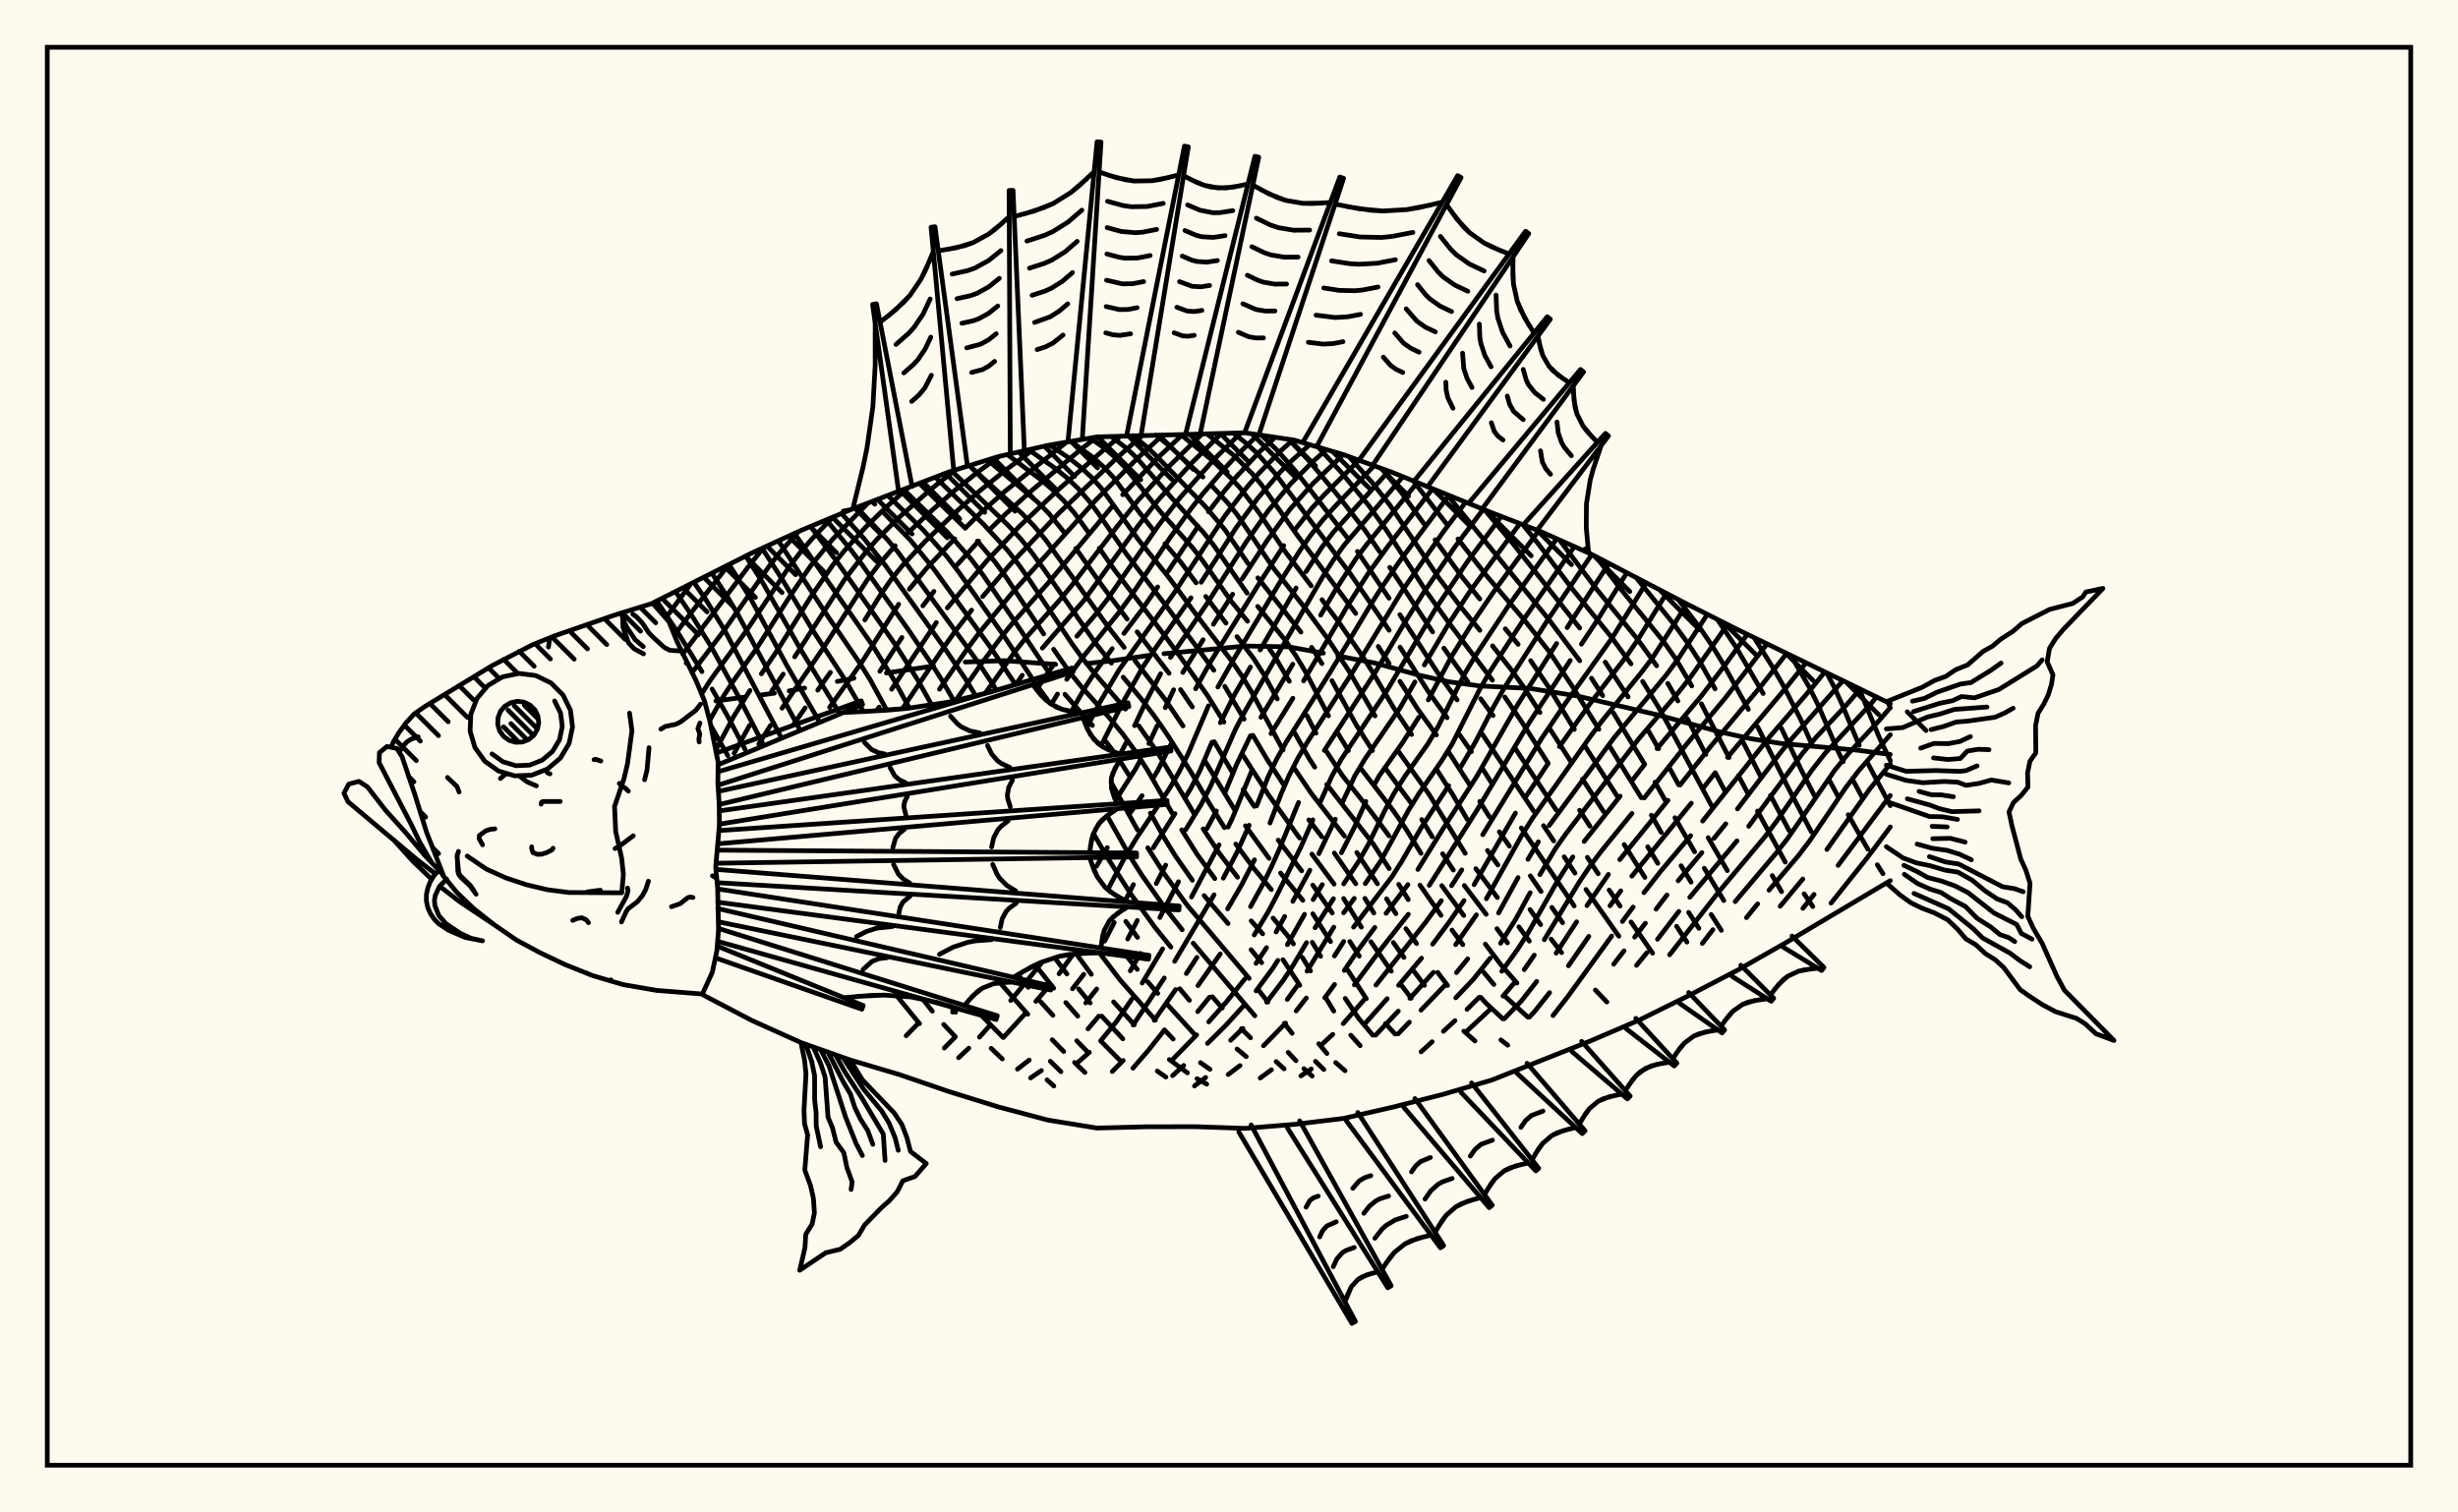 <svg xmlns="http://www.w3.org/2000/svg" width="520" height="320"><rect x="0" y="0" width="520" height="320" fill="floralwhite"/><rect x="10" y="10" width="500" height="300" stroke="black" stroke-width="1" fill="none"/><path stroke="black" stroke-width="1" fill="none" stroke-linecap="round" stroke-linejoin="round" d="
M 138.09 127.58 159 117.02 169.44 112.23 179.88 107.87 200.75 99.85 211.19 96.61 221.63 94.24 232.06 92.44 263.38 91.57 273.81 93.12 284.25 96.2 294.69 100 315.56 108.47 326 112.49 336.44 117.15 357.31 128.02 367.75 133.28 399.9 148.87 
M 399.9 186.32 378.19 199.23 367.75 205.18 357.31 210.62 346.88 215.78 336.44 220.25 315.56 228.53 305.13 231.58 294.69 234.24 284.25 236.63 273.81 237.89 263.38 238.74 252.94 238.38 242.5 238.4 232.06 238.67 221.63 236.97 211.19 234.19 200.75 230.95 190.32 227.37 179.88 224.27 169.44 220.58 159 215.88 148.6 210.43 
M 399.9 159.62 392.72 158.7 376.8 157.3 370.38 156.29 363.88 154.86 350.91 151.31 333.71 147.26 323.63 145.65 313.18 145.14 306.44 144.24 300.13 142.84 290.95 140.3 283.03 138.78 
M 279.97 138.19 272.57 136.85 263.57 136.68 246.23 138.31 
M 243.05 138.67 234.83 139.87 229.83 140.39 
M 223.32 140.57 212.52 139.78 204.2 140.07 
M 197.5 140.91 187.52 142.39 
M 180.66 143.5 177.14 144.18 
M 170.23 145.58 166.96 146.17 
M 163.82 146.66 160.74 147.08 
M 157.68 147.47 151.45 148.31 
M 150.4 153.56 153.97 159.88 
M 189.71 210.69 194.53 216.58 
M 138.94 127.16 143.33 133.71 148.5 142.1 
M 150.65 145.78 153.96 151.58 157.61 158.52 
M 195.2 211.37 197.23 213.94 
M 199.64 216.75 202.12 219.36 
M 142.91 125.17 146.3 130.15 150.46 136.84 156.48 147.82 161.28 157.15 
M 201.09 212.91 202.17 214.16 
M 209.68 221.8 212.04 224.04 
M 146.81 123.22 149.26 126.76 153.34 133.41 165.1 155.72 
M 207.11 214.32 212.23 219.52 
M 221.5 228.48 222.94 229.77 
M 150.61 121.3 154.12 126.63 156.1 129.98 169.12 154.22 
M 222.2 224.54 224.44 226.74 
M 154.25 119.44 158.75 126.55 166.49 140.84 173.32 152.65 
M 211.55 207.92 217.43 214.59 
M 222.6 219.98 225.03 222.47 
M 227.33 224.79 229.53 226.91 
M 157.76 117.65 161.31 123.19 169.21 137.12 177.67 151.03 
M 215.35 206.18 217.53 208.89 
M 220.13 211.92 222.75 214.82 
M 227.79 220.2 230.14 222.63 
M 161.23 116 165.77 123.04 171.92 133.32 178.84 143.94 182.68 150.56 
M 219.03 204.18 222.91 209.08 
M 225.47 212.11 228 214.99 
M 232.84 220.22 237.03 224.45 
M 164.67 114.42 174.58 129.58 181.82 140.19 184.1 143.84 187.6 150.26 
M 223.11 202.61 225.71 206.07 
M 228.19 209.22 230.64 212.2 
M 233.06 214.98 237.54 219.79 
M 244.82 226.61 246.64 227.88 
M 168.07 112.86 184.57 136.52 189.17 143.94 192.38 149.82 
M 227.67 201.79 230.87 206.14 
M 235.58 211.97 239.97 216.82 
M 247.38 224.18 251.21 226.99 
M 253.24 228.23 255.29 229.38 
M 171.47 111.38 177.56 119.52 189.58 136.63 194.21 143.97 197.12 149.17 
M 232.59 201.6 236.97 207.35 244.43 215.82 
M 246.33 217.9 248.19 219.84 
M 253.96 224.83 255.98 226.24 
M 174.8 109.99 180.21 116.6 182.38 119.49 192.08 133.12 196.97 140.31 199.28 143.92 201.82 148.31 
M 238.28 202.22 240.59 205.1 
M 242.8 207.72 244.93 210.18 
M 246.98 212.55 252.85 219 
M 178.03 108.64 182.81 113.98 187.26 119.57 199.62 136.83 204.41 143.9 206.44 147.25 
M 238.17 194.95 240.65 198.33 
M 249.57 209.19 251.63 211.65 
M 261.7 221.94 263.65 223.56 
M 181.23 107.36 187.64 114.06 189.96 116.79 207.15 140.44 210.71 145.84 
M 231.33 176.35 234.17 181.28 239.22 189.13 244.22 196.05 247.71 200.38 
M 256.48 210.89 258.58 213.28 
M 262.62 217.64 264.55 219.58 
M 269.97 224.6 271.65 226.14 
M 184.51 106.13 185.07 106.67 
M 186.78 108.31 192.65 114.34 197.55 120.39 209.77 137.28 214.86 144.87 
M 234.2 172.58 239.1 181.29 241.56 185.16 246.54 192.22 250.1 196.72 
M 252.42 199.55 265.47 214.91 
M 272.52 222.66 274.17 224.42 
M 275.84 226.1 277.6 227.67 
M 187.86 104.87 195.29 112.11 200.33 117.77 202.79 120.99 212.3 134.41 219.21 144.83 222.14 148.82 
M 235.04 165.47 240.66 175.62 
M 242.81 179.37 246.36 184.95 251.23 191.61 264.26 207 
M 266.32 209.57 268.23 212.01 
M 271.71 216.51 273.35 218.63 
M 278.29 224.55 280.07 226.29 
M 191.21 103.61 200.4 112.59 205.49 118.35 207.88 121.55 214.86 131.73 222.71 143.56 
M 225.29 146.89 228.7 150.79 
M 228.89 151 231.1 153.48 
M 234 156.96 235.65 159.11 
M 236.89 160.94 239.13 164.48 
M 243.37 172.04 246.42 177.48 248.62 181.04 252.25 186.24 
M 254.74 189.49 259.8 195.41 
M 264.68 200.94 266.91 203.68 
M 279 220.83 280.72 222.9 
M 282.56 224.81 284.55 226.54 
M 194.53 102.3 204.22 111.77 
M 206.76 114.48 210.51 118.9 212.9 122.2 220.79 134.12 
M 222.9 137.38 226.26 142.19 228.84 145.37 234.61 151.78 237.52 155.28 240.25 159.03 242.74 162.91 248.02 172.12 
M 250 175.58 253.24 180.73 257 185.89 
M 264.7 194.84 267.12 197.57 
M 271.41 203.04 274.98 208.48 
M 197.9 100.98 208 110.85 213.13 116.41 215.6 119.59 217.99 123 226.71 136.1 228.89 139.12 231.27 142.13 238.1 150.03 
M 240.94 153.59 244.96 159.33 252.53 172.01 
M 254.54 175.37 257.96 180.54 261.81 185.6 
M 269.33 194.25 272.67 198.3 273.64 199.71 
M 275.52 202.56 277.25 205.43 
M 280.5 211.15 282.16 213.92 
M 285.76 219.02 287.75 221.24 
M 201.36 99.66 213.28 111.14 215.86 113.92 218.35 116.99 220.74 120.29 231.72 136.01 235.12 140.31 
M 237.61 143.27 241.6 148.06 244.35 151.69 247.02 155.56 251.87 163.21 255.85 170 259.04 175.1 
M 261.44 178.59 265.23 183.71 268.95 188.2 
M 277.61 199.36 279.39 202.33 
M 284.59 211.24 287.4 215.42 290.42 219.03 
M 205.08 98.51 216.22 108.65 218.77 111.31 221.23 114.25 234.6 132.85 237.82 136.98 
M 240.12 139.8 246.38 147.84 250.27 153.59 
M 254.94 161.04 261.1 171.18 
M 263.48 174.72 268.48 181.61 
M 270.91 184.72 275.62 190.49 
M 277.73 193.33 281.48 199.22 
M 285.17 205.33 289.05 211.3 
M 293.09 216.55 295.15 218.78 
M 208.92 97.32 219.34 106.07 221.85 108.58 225.36 112.91 
M 227.59 116.03 233.1 123.85 238.46 130.99 
M 240.57 133.69 247.32 142.45 
M 249.75 145.9 252.24 149.58 
M 256.87 156.93 260.86 163.67 
M 262.98 167.05 265.34 170.61 
M 270.41 177.75 275.37 184.25 
M 277.73 187.27 281.84 193.17 
M 285.56 199.2 287.56 202.29 
M 213.1 96.18 220.02 101.36 222.55 103.5 224.97 105.86 227.26 108.5 230.47 112.92 
M 232.56 115.99 235.74 120.54 246.43 134.52 250.81 140.52 255.61 147.4 258.93 152.77 
M 262.82 159.58 268.4 168.24 274.94 177.32 
M 277.54 180.71 282.24 187.06 
M 284.25 190.1 288 196.17 
M 290.02 199.25 294.34 205.48 
M 296.47 208.45 298.55 211.19 
M 217.6 95.15 223.16 99.03 225.68 101.07 228.03 103.3 230.21 105.78 232.26 108.5 238.32 117.25 246.96 128.51 256.79 141.81 
M 259.11 145.21 263.2 152.16 
M 265.06 155.58 268.07 160.68 271.59 166.06 
M 276.89 173.47 279.65 177.05 
M 282.28 180.48 286.81 186.98 
M 288.75 190.08 290.64 193.17 
M 294.77 199.42 297.01 202.57 
M 299.23 205.62 301.36 208.48 
M 309.68 218.16 312.04 220.25 
M 222.06 94.16 226.09 96.86 228.58 98.82 230.9 100.97 232.99 103.3 240.78 114.11 247.4 122.34 253.66 130.85 260.46 139.71 262.75 143.05 264.82 146.48 271.44 158.69 
M 273.63 162.27 277.37 167.81 284.43 176.9 
M 287.04 180.37 291.4 186.99 
M 293.33 190.17 295.3 193.32 
M 297.42 196.48 299.68 199.64 
M 304.15 205.74 306.24 208.51 
M 317.52 220.02 318.97 221.14 
M 226.55 93.39 231.24 96.77 233.52 98.82 235.59 101.05 241.14 108.55 244.23 112.44 
M 246.45 115.03 249.86 119.02 253.04 123.3 
M 255.08 126.19 259.36 131.83 
M 261.68 134.69 265.19 139.28 267.36 142.66 270.21 147.87 
M 273.88 155.05 276.95 160.49 278.14 162.31 
M 280.68 165.97 290.54 178.6 293.89 183.78 
M 295.91 187.11 297.93 190.34 
M 313.25 211 314.34 212.21 317.93 215.56 
M 230.65 92.69 233.74 94.89 235.97 96.81 238.02 98.91 245.53 108.32 252.22 115.8 254.37 118.55 260.5 127.25 263.92 131.44 
M 268.59 137.36 269.71 138.95 272.76 144.14 
M 276.48 151.4 278.39 155.11 
M 280.47 158.78 284.05 164.17 289.79 171.39 293.85 176.84 
M 300.4 187.27 304.85 193.67 
M 307.17 196.78 309.47 199.86 
M 313.85 205.67 316.03 208.29 
M 318.32 210.73 323.24 215.21 
M 235.03 92.33 238.37 94.88 240.41 96.82 248.03 105.53 254.57 112.62 256.7 115.29 263.83 125.49 
M 266.08 128.31 271.92 135.49 274.14 138.74 276.23 142.23 281.06 151.45 
M 283.07 155.19 285.26 158.81 
M 287.7 162.35 294.7 171.44 297.27 175.13 300.62 180.55 
M 305.01 187.38 309.66 193.69 
M 314.23 199.75 317.52 204.11 320.92 207.98 
M 239.67 92.16 242.86 94.75 244.82 96.65 254.9 107.06 259.1 112.03 264.06 119.28 
M 266.11 122.26 275.21 133.73 
M 277.47 136.96 279.66 140.41 
M 281.77 144 286.89 153.32 290.36 158.81 
M 292.96 162.39 298.36 169.7 
M 300.78 173.4 303.01 177.05 
M 305.2 180.64 307.46 184.09 
M 309.78 187.35 314.41 193.45 
M 316.68 196.48 318.91 199.49 
M 244.52 92.03 247.42 94.38 254.48 100.93 
M 256.53 102.96 259.62 106.27 261.64 108.77 269.55 120.4 276.24 128.84 280.89 135.14 285.46 142.12 290.89 151.47 
M 295.8 158.92 302.27 167.98 309.97 180.54 
M 312.22 183.79 316.78 189.9 
M 321.32 196.09 323.54 199.12 
M 249.82 91.96 256.24 97.21 260.3 101.04 262.31 103.2 266.19 108.27 272.04 116.92 277.39 123.95 
M 279.68 126.89 283.21 131.62 288.01 138.5 290.31 142.1 294.8 149.7 298.63 155.4 
M 303.82 162.64 307.27 168.03 310.41 173.37 
M 314.68 179.94 316.89 183.01 
M 323.68 192.44 325.93 195.63 
M 328.15 198.69 330.37 201.56 
M 337.5 209.46 339.94 212 
M 255.39 91.84 261.04 96.37 265.02 100.33 266.93 102.64 274.63 113.5 286.81 129.79 
M 291.58 136.77 293.87 140.4 
M 296.16 144.15 299.83 149.89 303.88 155.52 
M 306.47 159.13 310.98 166.14 
M 313.05 169.56 315.11 172.85 
M 317.19 175.99 319.32 179.03 
M 323.75 185.3 326.02 188.63 
M 328.3 191.98 330.58 195.22 
M 260.93 91.65 263.76 93.88 265.75 95.71 269.58 99.96 285.69 121.44 293.88 133.35 
M 296.19 136.93 302.09 146.22 306.14 151.85 
M 308.81 155.51 311.27 159.04 
M 313.52 162.44 315.62 165.78 
M 321.84 175.17 333.02 191.67 
M 266.88 92.09 270.31 95.38 274.22 99.83 285.07 113.81 
M 287.17 116.67 293.86 126.57 
M 296.15 130.05 304.29 142.55 308.26 148.08 
M 313.56 155.29 324.42 171.56 
M 326.55 174.69 328.7 177.93 
M 330.91 181.28 333.19 184.73 
M 335.52 188.19 342.47 198.08 
M 272.6 92.94 276.93 97.5 282.94 104.7 288.82 112.27 291.88 116.75 
M 294.01 120.04 303.08 133.7 
M 305.46 137.14 310.52 144.24 
M 313.23 147.84 315.86 151.4 
M 320.54 158.34 329.22 171.38 
M 335.81 181.39 338.1 184.86 
M 340.42 188.31 342.74 191.71 
M 345.05 195.07 349.62 201.67 
M 278.87 94.61 283.69 99.87 289.59 106.99 293.42 112.35 301.92 125.42 306.65 131.96 315.73 143.92 
M 318.35 147.47 321.97 152.8 327.53 161.52 
M 334.17 171.44 336.37 174.82 
M 285.37 96.61 290.28 102.09 294.05 106.89 304.36 122.21 309.14 128.55 313.07 133.36 
M 315.75 136.65 319.78 141.79 322.33 145.34 325.79 150.76 
M 328 154.39 332.52 161.44 
M 334.78 164.84 339.22 171.68 
M 343.6 178.69 347.98 185.64 
M 354.68 195.98 356.88 199.32 
M 292.24 99.11 296.49 104.23 301.47 111.13 
M 303.6 114.21 309.27 122.04 313.06 126.73 
M 318.45 133.04 321.17 136.33 
M 323.81 139.77 327.48 145.16 333.06 154.32 
M 335.32 157.88 342.11 168.43 
M 348.58 179.16 350.71 182.65 
M 357.24 193.04 359.41 196.42 
M 298.99 101.77 306.17 111.03 
M 308.44 114.04 314.47 121.79 322.47 131.17 327.75 137.87 332.6 145.18 338.25 154.29 
M 340.5 157.86 347.21 168.78 
M 349.35 172.48 351.45 176.12 
M 355.64 183.17 357.76 186.64 
M 362.01 193.49 364.15 196.84 
M 306.2 104.73 327.67 131.08 334.2 139.8 
M 336.69 143.5 339.05 147.18 
M 341.31 150.81 347.94 161.72 
M 350.12 165.49 352.25 169.27 
M 354.34 173.01 358.5 180.22 
M 360.55 183.7 364.68 190.55 
M 314.08 107.87 320.1 115.06 334.19 132.87 
M 339.59 140.09 344.43 147.45 
M 348.76 154.7 350.89 158.41 
M 353.03 162.21 355.13 166.05 
M 361.37 177.23 365.42 184.2 
M 322.18 111.02 325.33 114.93 332.63 124.61 340.97 134.88 345.05 140.46 
M 347.51 144.17 350.87 149.64 352.91 153.32 362.1 170.49 
M 329.9 114.23 337.68 124.55 346.42 135.24 350.47 140.86 
M 352.83 144.59 354.96 148.31 
M 356.96 152.04 360.87 159.63 
M 362.87 163.49 364.9 167.33 
M 374.92 185.25 376.9 188.65 
M 337.61 117.75 342.83 124.57 351.85 135.62 354.53 139.42 357.9 145.13 
M 359.93 148.91 365.78 160.28 
M 367.76 164.11 369.78 167.89 
M 371.8 171.59 377.68 182.41 
M 381.67 189.11 383.51 191.8 
M 346.09 122.15 354.27 132.26 357.09 136.1 359.59 139.97 362.82 145.74 
M 368.78 157.05 372.62 164.57 
M 374.55 168.28 378.49 175.72 
M 355.02 126.82 359.57 132.76 362.21 136.63 364.59 140.53 369.87 150.08 
M 371.85 153.79 378.26 166.6 383.22 176.04 
M 363.3 131.04 367.39 137.12 373 146.73 
M 376.86 154.08 381.1 162.98 383.95 168.53 
M 371.07 134.88 375.12 141.33 377.31 145.14 381.05 152.44 383.38 157.67 
M 386.85 164.78 388.87 168.54 
M 390.99 172.38 395.15 179.67 
M 397.15 182.96 398.35 184.86 
M 378.82 138.63 382.7 145.3 384.53 148.96 389.05 159.38 389.95 161.16 
M 391.87 164.83 393.93 168.65 
M 386.45 142.38 388.02 145.36 389.68 148.98 393.32 157.71 
M 395.06 161.34 399.9 170.46 
M 393.28 145.69 397.59 156.07 399.9 160.95 
M 399.44 148.65 399.9 149.75 
M 139.17 127.04 138.46 128.06 
M 146.13 123.56 140.82 130.76 
M 154.14 119.5 145.79 130.18 142.68 134.4 
M 161.54 115.85 158.1 120.18 144.44 138.37 
M 168.92 112.47 164.86 117.03 162.56 120.02 153.16 133.41 146.39 142.33 
M 176.18 109.41 171.67 114.14 169.31 116.87 167 119.85 157.87 133.5 150.3 143.88 148.42 146.82 
M 183.57 106.48 176.2 114.03 171.52 119.68 166.99 126.35 160.09 137.16 155.16 144.06 152.79 147.7 150.14 152.43 
M 192.02 103.29 187.55 107.24 183.09 111.57 178.54 116.62 176.19 119.55 171.59 126.18 164.67 137.24 161.07 142.57 
M 158.66 146.08 155.22 151.58 151.44 158.68 
M 202.1 99.43 197.02 103.44 190.17 109.49 185.62 114.01 183.33 116.6 178.65 122.65 168.12 138.98 
M 165.69 142.63 163.26 146.21 
M 158.57 153.49 155.3 159.38 
M 211.43 96.56 207.14 99.66 202.06 103.69 197.4 107.75 191.71 113.06 
M 189.37 115.45 185.84 119.53 183.5 122.64 174.33 136.87 165.45 149.83 
M 163.02 153.46 160.53 157.43 
M 218.91 94.86 212.57 99.61 207.19 103.91 202.44 108.12 195.66 114.6 190.83 119.76 188.42 122.76 186.19 125.98 182.96 131.15 
M 175.67 142.25 173 146.02 
M 170.34 149.77 167.75 153.46 
M 225.63 93.55 212.61 103.94 207.52 108.46 204.17 111.75 
M 201.95 113.99 196.03 120.22 192.37 124.66 
M 190.11 127.85 182.28 140.18 175.51 149.64 
M 232.09 92.44 228.9 94.89 218.35 103.71 212.85 108.64 209.26 112.15 
M 207.04 114.49 202.49 119.49 
M 197.58 125.13 195.23 128.18 
M 190.8 134.87 186.14 142.03 
M 237.07 92.26 233.83 94.89 224.08 103.43 215.79 111.23 208.74 118.69 200.41 128.62 
M 198.09 131.72 188.63 145.83 
M 185.98 149.61 185.42 150.4 
M 241.73 92.09 236.35 96.81 224.04 108.54 213.8 119.34 207.89 126.22 
M 205.55 129.09 202.05 133.58 199.74 136.84 191.05 149.72 
M 246.03 92.01 240.78 96.81 231.84 105.79 214.09 125.49 207.14 133.91 204.82 137 198.75 145.82 
M 250.15 91.96 245.19 96.62 237.51 104.67 
M 235.26 107.2 221.61 123.51 214.37 131.65 212.12 134.39 207.6 140.45 202.16 148.24 
M 254.23 91.88 247.41 98.58 240.69 105.96 236.34 111.38 226.68 123.93 224.24 126.89 216.92 135.08 214.73 137.84 208.4 146.73 
M 258.36 91.74 252.13 97.93 245 105.82 240.76 111.27 229.27 127.08 220.52 137.12 
M 216.26 142.87 214.91 144.86 
M 262.5 91.6 256.94 97.09 249.61 105.33 245.21 110.99 234.21 126.88 231.73 130.06 227.82 134.61 
M 222.99 140.46 219.27 145.91 
M 266.14 91.98 261.74 96.26 259.28 98.89 254.37 104.57 252.05 107.52 247.73 113.47 239.04 126.43 236.63 129.7 229.02 139.12 225.67 143.74 
M 223.72 146.84 222.41 149 
M 269.76 92.52 266.42 95.64 261.6 100.82 259.16 103.71 255.65 108.28 
M 253.45 111.36 247.13 120.85 
M 244.91 124.18 241.45 129.16 237.77 134.01 
M 235.29 137.24 231.72 142.1 229.6 145.36 226.65 150.52 
M 273.55 93.08 270.97 95.36 266.27 100.19 263.87 102.98 259.15 109.12 248.49 125.32 236.76 141.71 232.74 148.49 229.91 153.93 
M 277.08 94.08 273.22 97.51 270.82 99.9 266.09 105.41 261.45 111.74 254.11 123.2 
M 251.96 126.48 243.97 137.81 241.74 141.2 237.74 148.27 232.94 157.75 
M 194.19 216.58 191.7 219.14 
M 280.63 95.13 277.92 97.51 273.05 102.34 268.26 108.11 263.69 114.59 255.37 127.68 247.62 139.09 
M 245.54 142.54 242.64 148.01 240.02 153.53 
M 238.27 157.09 236.95 159.61 
M 202.24 213.27 201.53 214.15 
M 284.18 96.18 277.79 102.27 272.86 107.8 268.16 114.23 262.77 122.5 
M 260.77 125.72 256.7 132.08 
M 254.52 135.36 250.22 142.28 
M 248.29 145.94 246.51 149.74 
M 244.79 153.58 243.05 157.32 
M 241.19 160.94 240.21 162.72 236.8 168.06 
M 232.77 173.93 231.75 175.45 
M 202.11 219.37 199.77 221.74 
M 287.48 97.38 280.07 104.77 277.56 107.5 273.91 112.12 
M 271.58 115.44 266.15 123.82 256.04 140.11 252.94 145.73 
M 247.7 157.5 244.91 163.06 243.85 164.82 
M 241.6 168.34 239.18 171.88 
M 234.26 179.34 231.98 183.27 
M 220.55 203.49 213.82 211.69 
M 209.38 216.99 207.21 219.44 
M 204.95 221.77 202.79 223.79 
M 290.69 98.55 282.32 107.25 279.81 110.06 277.36 113.14 275.01 116.47 270.66 123.38 260.88 139.67 257.65 145.36 
M 255.66 149.33 251.35 159.47 249.49 163.24 247.42 166.82 240.33 177.48 238.02 181.29 234.35 188.22 
M 227.04 201.86 224.05 206.03 
M 221.58 209.04 219.14 211.87 
M 216.79 214.56 212.26 219.52 
M 293.79 99.68 282.07 112.61 279.66 115.77 276.3 120.94 
M 274.2 124.4 266.59 137.51 
M 264.53 141.12 261.23 146.85 258.17 152.91 
M 256.39 157.03 253.84 163.07 251.91 166.82 250.82 168.6 
M 248.57 172.14 243.98 179.38 
M 239.78 187.16 238.06 190.54 
M 235.73 195.18 233.68 199.11 
M 229.28 206.14 226.89 209.2 
M 296.78 100.86 284.41 115.27 282.07 118.52 279.86 121.98 263.49 150.29 261.36 154.3 256.07 166.41 254.12 170.18 250.83 175.56 
M 246.6 183.04 244.61 186.94 
M 240.6 194.75 238.57 198.67 
M 232.01 209.24 229.7 212.19 
M 217.73 224.28 215.25 226.21 
M 299.82 102.12 289.19 115.13 286.86 118.19 282.44 124.95 279.39 130.16 
M 273.5 140.53 266.75 151.76 
M 264.54 155.66 261.66 161.63 259.15 167.69 
M 257.33 171.58 255.33 175.31 
M 249.32 186.55 245.37 194.13 
M 241.26 201.72 239.12 205.4 
M 232.45 215 230.17 217.7 
M 220.31 226.5 218.02 228.07 
M 303.04 103.44 293.82 115.31 289.4 121.4 285.11 128.13 275.78 144.05 
M 273.51 147.73 268.88 155.21 
M 264.87 162.93 260.73 173.08 259.81 174.99 
M 257.9 178.74 252.06 189.79 
M 245.96 200.75 241.64 207.98 
M 239.45 211.39 236.2 216.13 232.85 220.22 
M 230.47 222.63 227.99 224.81 
M 306.48 104.84 296.19 118.6 291.96 124.79 289.9 128.06 281.44 142.17 272.19 156.88 270.12 160.54 268.27 164.37 265.84 170.52 
M 264.26 174.61 261.66 180.4 258.79 185.8 
M 256.84 189.32 248.5 203.39 
M 246.31 206.92 239.72 216.87 
M 310.06 106.27 305.28 112.6 296.56 125.11 286.2 142.11 276.65 156.91 274.55 160.45 272.69 164.11 271.01 168.01 268.67 174.13 
M 265.39 181.93 262.65 187.25 259.71 192.3 
M 253.22 202.56 250.98 205.98 
M 248.71 209.36 244.18 215.88 
M 237.61 224.37 235.3 226.71 
M 313.78 107.76 307.83 115.65 301.16 125.4 297.13 131.79 291.03 142.11 280.17 158.78 
M 274.71 169.78 270.69 179.58 269.01 183.32 267.3 186.83 264.56 191.82 
M 258.15 201.82 253.43 208.53 
M 246.36 217.9 242.98 222.18 239.68 226 
M 317.61 109.26 310.5 118.74 303.77 128.7 293.55 145.89 283.78 160.61 281.79 164.16 279.32 169.68 
M 277.74 173.46 275.24 179.14 270.03 189.63 268.3 192.9 265.34 197.81 
M 255.87 210.98 253.38 214.04 
M 321.54 110.77 310.91 125.21 306.47 131.97 301.32 140.69 
M 299.33 144.28 296.2 149.75 288.77 160.57 286.62 164.14 284.07 169.63 
M 282.49 173.32 279.01 180.63 
M 277.11 184.12 273.51 190.7 
M 271.78 193.91 269.96 197.18 
M 267.94 200.5 265.73 203.84 
M 263.35 207.12 259.57 211.84 255.71 216.21 
M 253.16 218.95 248.23 224 
M 325.5 112.3 316.18 124.94 311.53 131.75 307.09 138.87 302.16 148.08 
M 300.15 151.76 296.69 157.17 291.78 164.14 290.78 165.94 
M 288.95 169.57 286.5 175.07 283.78 180.43 
M 279.73 187.16 277.8 190.33 
M 275.98 193.45 272.35 199.87 
M 270.33 203.2 269.27 204.86 265.73 209.64 
M 263.23 212.66 259.34 216.92 255.45 220.77 
M 250.42 225.42 248.06 227.58 
M 329.33 113.98 319.2 128.04 312.2 138.64 309.93 142.41 304.26 153.7 302.12 157.32 297.2 164.26 294.94 167.8 293 171.41 289.51 178.6 287.53 182.09 284.26 187.01 
M 282.1 190.14 278.21 196.29 
M 276.4 199.44 273.55 204.27 271.44 207.46 267.96 212.04 
M 262.94 217.59 260.35 220.1 
M 333.06 115.64 322.27 131.17 315.19 142.1 312.97 145.97 307.23 157.36 305.03 160.9 300.16 167.93 297.93 171.51 292.15 182.08 288.83 186.96 
M 286.5 190.08 284.25 193.13 
M 282.17 196.17 276.52 205.47 
M 274.48 208.51 272.32 211.46 
M 255.06 227.96 252.69 229.77 
M 336.75 117.31 327.48 131.08 318.2 145.61 315.98 149.53 312 157.23 308.8 162.65 
M 306.47 166.23 300.61 175.21 296.59 182.18 294.5 185.46 286.35 196.16 
M 284.26 199.2 282.31 202.27 
M 276.35 211.16 274.21 213.89 
M 271.98 216.47 267.3 221.26 
M 262.33 225.45 259.83 227.34 
M 340.38 119.19 331.53 132.79 
M 329.31 136.15 321.03 149.15 312.41 164.28 305.32 175.29 299.96 183.96 
M 297.84 187.17 293.23 193.24 
M 290.85 196.22 287.5 200.75 284.39 205.32 
M 282.33 208.29 280.26 211.13 
M 344.17 121.16 337.88 131.29 334.55 136.29 
M 332.19 139.74 323.63 152.7 312.46 171.42 302.37 187.32 
M 297.94 193.43 292.11 200.85 286.53 208.36 
M 268.98 226.34 266.6 228.09 
M 348.29 123.3 341.1 134.89 331.14 148.85 326.13 156.25 313.68 176.6 
M 309.25 184.04 307.08 187.4 
M 304.92 190.56 301.61 195.12 291.1 208.42 
M 288.77 211.31 284.17 216.57 
M 281.95 218.84 279.77 220.87 
M 352.55 125.52 346.56 135.25 344.24 138.63 336.36 148.9 329.91 157.97 
M 327.52 161.52 322.88 168.44 
M 320.6 172.03 311.85 187.17 
M 309.72 190.54 306.47 195.24 303.08 199.77 
M 300.73 202.73 295.88 208.47 
M 293.46 211.3 288.69 216.67 
M 277.41 226.17 275.21 227.63 
M 356.88 127.8 349.7 139.03 347.15 142.39 338.92 152.53 336.25 156.09 324.14 173.22 321.87 176.85 314.45 190.16 
M 312.34 193.56 307.96 199.86 
M 303.24 205.73 298.27 211.23 
M 295.81 213.93 291.01 219.02 
M 361.2 129.98 354.98 139.47 352.51 142.8 341.46 156.1 327.74 174.66 
M 325.44 178.11 323.25 181.81 
M 321.15 185.68 317.03 193.17 
M 310.49 202.87 308.12 205.78 
M 305.64 208.51 300.62 213.72 
M 298.16 216.27 295.76 218.75 
M 365.46 132.12 357.6 143.32 355.03 146.56 346.7 156.29 331.39 176.25 329.03 179.59 325.77 185.06 
M 323.71 188.88 320.64 194.5 317.45 199.58 
M 315.25 202.74 311.74 207.14 307.97 211.11 
M 369.65 134.2 365.03 140.57 360 147.16 350.56 158.38 
M 347.93 161.72 345.33 165.09 
M 342.74 168.45 335.13 178.04 
M 332.74 181.31 329.39 186.58 323.17 197.57 321.02 200.91 317.72 205.49 
M 312.91 211.01 310.36 213.55 
M 307.81 215.94 305.36 218.2 
M 302.97 220.41 300.64 222.55 
M 373.84 136.22 364.91 147.78 356.93 157.31 347.84 168.83 
M 345.25 172.1 338.89 179.92 336.48 183.1 334.19 186.47 326.7 198.82 
M 324.58 202.09 322.46 205.15 
M 320.29 208.03 317.97 210.75 
M 315.49 213.35 310.33 218.15 
M 378 138.23 372.76 144.9 361.86 157.97 355.42 166.09 
M 352.86 169.34 342.67 181.88 
M 340.27 185 335.73 191.61 
M 333.54 195.03 329.21 201.66 
M 325.1 207.64 321.9 211.73 318.25 215.54 
M 382.07 140.23 378.12 145.17 365.46 160.23 
M 362.86 163.49 360.32 166.73 
M 357.8 169.94 345.22 185.38 
M 342.88 188.47 340.6 191.64 
M 336.12 198.11 331.81 204.34 
M 327.82 210.01 324.71 213.94 323.55 215.19 
M 386.04 142.18 383.51 145.31 374.49 155.75 360.2 173.72 
M 357.66 176.81 351.32 184.34 347.78 188.87 
M 345.49 191.91 343.22 194.96 
M 340.96 198.04 331.54 211.03 328.54 214.87 
M 389.85 144.04 379.39 155.91 376.56 159.37 367.57 171.15 
M 365.09 174.3 362.59 177.38 
M 360.04 180.39 355.02 186.36 
M 352.65 189.36 350.35 192.36 
M 348.09 195.33 345.82 198.27 
M 343.57 201.17 341.37 204.01 
M 393.52 145.81 390.77 148.99 384.27 155.93 381.3 159.42 369.94 174.82 
M 367.46 177.91 357.48 189.85 
M 355.16 192.84 350.65 198.73 
M 348.42 201.55 346.21 204.25 
M 396.98 147.47 395.75 148.97 386.1 159.39 383.3 162.96 375.88 173.71 373.47 176.92 363.49 188.84 353.21 202.02 
M 399.9 149.69 397.48 152.51 391.07 159.39 388.16 162.93 378.15 177.45 375.71 180.55 367.08 190.76 
M 362.38 196.69 360.13 199.61 
M 399.9 155.45 393.24 163.03 390.48 166.64 382.88 177.85 380.4 181.11 374.23 188.35 
M 371.84 191.23 369.47 194.15 
M 399.9 161.63 395.61 166.86 386.49 179.73 
M 381.39 185.98 376.6 191.75 
M 399.9 168.3 388.86 183.09 
M 383.78 189.24 381.41 192.18 
M 399.9 174.96 395.09 181.39 387.36 191.08 
M 178.4 108.13 179.88 107.86 
M 190.07 103.72 184.6 64.42 185.42 64.28 192.96 102.92 
M 201.74 99.26 196.97 48.08 197.8 47.98 204.67 98.64 
M 213.73 95.73 213.48 40.3 214.31 40.28 216.71 95.36 
M 225.96 93.12 232.09 30 232.92 30.06 228.96 92.98 
M 238.4 91.89 250.57 30.91 251.39 31.06 241.4 92.1 
M 250.88 91.59 265.48 33.07 266.29 33.26 253.88 91.89 
M 263.4 91.29 283.45 37.45 284.24 37.73 266.31 92.01 
M 275.76 93.35 308.37 37.16 309.09 37.57 278.53 94.51 
M 287.71 97.05 322.74 48.93 323.42 49.41 290.38 98.44 
M 299.37 101.51 327.32 67.02 327.98 67.53 301.98 103.01 
M 310.94 106.17 334.36 78.17 335.01 78.69 313.56 107.67 
M 322.58 110.67 339.64 91.69 340.28 92.22 325.19 112.18 
M 335.31 116.16 336.44 117.15 
M 180.42 107.66 182.51 99.14 183.41 94.8 184.66 86.07 185.15 77.24 185.15 68.35 
M 186.18 68.18 189.54 65.49 192.5 62.5 194.84 59.05 195.8 57.17 197.45 53.19 
M 198.49 53.07 202.29 52.43 205.87 51.33 209.12 49.55 210.63 48.41 213.51 45.84 
M 214.55 45.82 218.84 44.63 222.88 43.02 226.54 40.73 228.24 39.35 231.48 36.31 
M 232.52 36.39 236.22 37.6 239.94 38.3 243.69 38.24 245.57 37.94 249.35 37.01 
M 250.38 37.19 253.28 38.64 254.75 39.2 257.75 39.78 260.86 39.6 264.02 38.93 
M 265.04 39.16 268.45 41.02 271.98 42.39 275.66 43.02 277.57 43.06 281.45 42.84 
M 282.44 43.18 287.49 44.16 292.54 44.64 297.58 44.35 300.09 43.94 305.11 42.78 
M 306.02 43.29 308.29 46.45 310.88 49.22 313.94 51.39 315.64 52.26 319.24 53.74 
M 320.09 54.35 320.05 58.21 320.18 60.1 320.98 63.74 322.51 67.17 324.53 70.47 
M 325.36 71.11 325.95 73.9 326.38 75.2 327.7 77.5 329.65 79.38 332.01 80.97 
M 332.84 81.62 332.99 84.7 333.6 87.58 334.91 90.16 335.82 91.34 337.94 93.58 
M 338.74 94.25 337.08 99.14 336.41 101.6 335.62 106.59 335.58 111.67 336.05 116.8 
M 187.89 66.85 191.09 64.05 192.5 62.5 194.84 59.05 196.65 55.2 
M 189.55 72.88 192.19 70.56 193.35 69.29 195.29 66.44 196.78 63.26 
M 191.21 78.9 193.29 77.08 194.21 76.07 195.73 73.83 196.91 71.33 
M 192.87 84.93 194.39 83.59 195.66 82.07 197.04 79.39 
M 200.4 52.78 204.12 51.96 205.87 51.33 209.12 49.55 212.08 47.16 
M 201.43 57.99 204.71 57.26 206.26 56.71 209.14 55.13 211.75 53.02 
M 202.46 63.19 205.31 62.56 206.66 62.08 209.15 60.71 211.42 58.88 
M 203.49 68.4 205.91 67.86 207.05 67.45 209.16 66.29 211.08 64.74 
M 204.52 73.6 207.44 72.83 209.17 71.88 210.75 70.6 
M 205.55 78.8 207.83 78.2 209.18 77.46 210.41 76.46 
M 216.71 45.25 220.9 43.9 222.88 43.02 226.54 40.73 229.88 37.86 
M 217.25 51 220.95 49.8 222.7 49.02 225.93 47 228.88 44.46 
M 217.79 56.74 221 55.7 222.52 55.02 225.33 53.27 227.88 51.07 
M 218.33 62.48 221.05 61.6 222.34 61.02 224.72 59.54 226.89 57.67 
M 218.87 68.22 222.16 67.03 224.11 65.81 225.89 64.28 
M 219.41 73.96 221.15 73.4 222.76 72.59 224.89 70.88 
M 234.37 37.03 238.08 38.04 239.94 38.3 243.69 38.24 247.46 37.51 
M 234.3 42.59 237.64 43.5 239.31 43.74 242.69 43.69 246.08 43.03 
M 234.23 48.16 237.2 48.97 240.18 49.23 241.68 49.13 244.7 48.54 
M 234.16 53.73 236.75 54.43 238.06 54.62 240.68 54.58 243.32 54.06 
M 234.09 59.29 237.43 60.06 239.68 60.02 241.94 59.58 
M 234.02 64.86 236.8 65.5 238.67 65.47 240.56 65.1 
M 233.94 70.43 235.43 70.83 236.92 70.96 239.18 70.62 
M 251.83 37.95 254.75 39.2 256.24 39.59 259.29 39.78 262.44 39.3 
M 251.25 43.36 253.88 44.48 256.59 45.01 257.98 45 260.8 44.57 
M 250.68 48.77 253.02 49.77 254.21 50.08 256.66 50.23 259.17 49.85 
M 250.11 54.18 252.15 55.05 253.2 55.32 255.34 55.46 257.54 55.12 
M 249.54 59.59 252.18 60.57 254.02 60.68 255.9 60.4 
M 248.97 65 251.17 65.82 252.7 65.91 254.27 65.67 
M 248.39 70.41 250.16 71.06 251.38 71.14 252.64 70.94 
M 266.74 40.13 270.2 41.79 271.98 42.39 275.66 43.02 279.5 42.98 
M 265.79 46.16 268.84 47.63 270.41 48.16 273.67 48.71 277.06 48.68 
M 264.84 52.2 267.48 53.47 268.85 53.93 271.68 54.41 274.62 54.39 
M 263.88 58.23 266.13 59.31 267.29 59.7 269.68 60.11 272.18 60.09 
M 262.93 64.27 265.72 65.48 267.69 65.81 269.73 65.79 
M 261.98 70.3 264.16 71.25 265.69 71.51 267.29 71.49 
M 284.96 43.71 290.02 44.49 292.54 44.64 297.58 44.35 302.6 43.39 
M 283.33 49.45 287.79 50.14 292.25 50.24 294.47 50.02 298.9 49.17 
M 281.69 55.19 285.57 55.79 287.5 55.91 291.36 55.69 295.21 54.95 
M 280.05 60.93 283.34 61.44 286.62 61.51 288.25 61.36 291.52 60.73 
M 278.42 66.68 282.46 67.18 285.14 67.02 287.82 66.51 
M 276.78 72.42 279.94 72.81 282.04 72.69 284.13 72.29 
M 307.14 44.9 309.53 47.9 310.88 49.22 313.94 51.39 317.41 53.03 
M 304.72 50.01 306.88 52.71 308.09 53.9 310.84 55.85 313.97 57.33 
M 302.31 55.12 304.23 57.52 305.3 58.58 307.75 60.31 310.53 61.62 
M 299.89 60.23 301.57 62.33 302.51 63.25 304.66 64.77 307.09 65.92 
M 297.48 65.34 299.73 67.93 301.56 69.23 303.65 70.21 
M 295.07 70.45 296.94 72.61 298.47 73.69 300.21 74.51 
M 292.65 75.56 294.15 77.28 295.37 78.15 296.76 78.81 
M 320.04 56.29 320.18 60.1 320.98 63.74 321.66 65.48 323.48 68.83 
M 316.5 62.43 316.62 65.71 316.88 67.3 317.89 70.33 319.46 73.21 
M 312.96 68.57 313.06 71.32 313.28 72.65 314.12 75.19 315.44 77.6 
M 309.41 74.72 309.67 78 310.36 80.04 311.41 81.99 
M 305.87 80.86 305.94 82.54 306.29 84.14 307.39 86.38 
M 325.62 72.52 326.38 75.2 327.7 77.5 328.6 78.49 330.8 80.19 
M 322.25 78.16 322.87 80.37 323.35 81.37 324.71 83.09 326.52 84.49 
M 318.87 83.8 319.37 85.55 320.22 87.04 322.24 88.79 
M 315.5 89.44 316.13 91.29 316.91 92.28 317.96 93.09 
M 332.88 83.17 333.21 86.17 333.6 87.58 334.91 90.16 336.85 92.48 
M 329.39 89.28 329.65 91.58 330.38 93.68 330.95 94.64 332.43 96.42 
M 325.9 95.39 326.29 97.74 326.99 99.12 328.02 100.35 
M 151.56 159.32 182.19 148.28 182.49 149.06 151.92 161.8 
M 151.9 163.28 226.79 141.33 227.03 142.13 151.9 166.13 
M 151.98 167.44 238.63 148.69 238.82 149.5 152.15 170.22 
M 152.16 171.57 247.62 158.06 247.74 158.88 152.19 174.37 
M 152.09 175.73 246.88 169.35 246.95 170.18 151.85 178.53 
M 151.73 179.87 240.44 180.47 240.45 181.3 151.48 182.64 
M 151.45 183.94 249.47 191.7 249.41 192.53 151.72 186.75 
M 151.83 188.08 243.08 202.13 242.96 202.95 151.84 190.88 
M 151.85 192.23 222.47 208.65 222.29 209.47 151.95 195.02 
M 152.01 196.44 210.98 214.91 210.74 215.71 151.82 199.16 
M 151.74 200.18 182.62 212.75 182.33 213.53 151.34 202.65 
M 178.41 150.76 187.43 150.28 191.91 149.88 200.78 148.54 209.52 146.44 218.18 143.86 
M 218.48 144.86 220.25 147.11 222.27 148.92 224.68 150.08 226.01 150.41 228.85 150.81 
M 229.08 151.83 230.08 154.31 231.43 156.44 233.31 158.02 234.45 158.61 236.94 159.57 
M 237.1 160.61 235.86 162.62 235.11 164.67 235.13 166.79 236.3 170.06 
M 236.38 171.11 234.17 172.6 232.39 174.36 231.25 176.53 230.91 177.76 230.51 180.4 
M 230.51 181.45 231.51 184.23 232.14 185.52 233.79 187.74 236.03 189.45 238.65 190.84 
M 238.57 191.89 236.42 193.23 234.68 194.85 233.59 196.88 233.27 198.05 232.9 200.57 
M 232.76 201.6 228.38 201.72 224.14 202.32 220.11 203.66 218.16 204.59 214.37 206.77 
M 214.14 207.79 211.43 207.93 210.14 208.15 207.81 209.07 205.81 210.68 204.03 212.74 
M 203.74 213.74 198.25 212.09 192.7 210.93 187.08 210.54 184.24 210.61 178.53 211.08 
M 182.93 150.55 191.91 149.88 200.78 148.54 205.17 147.58 213.85 145.18 
M 219.35 146.01 221.22 148.09 223.43 149.59 224.68 150.08 227.41 150.64 
M 201.1 151.53 202.53 153.12 203.34 153.76 205.18 154.64 207.28 155.08 
M 182.85 157.05 184.41 158.6 185.69 159.21 187.15 159.52 
M 229.56 153.1 230.69 155.44 232.3 157.3 233.31 158.02 235.67 159.12 
M 208.92 157.74 209.79 159.53 211.03 160.96 211.8 161.51 213.61 162.35 
M 188.29 162.38 189.29 164.16 190.29 165 191.55 165.59 
M 236.45 161.61 235.4 163.64 235.11 164.67 235.13 166.79 235.82 168.96 
M 214.2 165.04 213.4 166.59 213.11 168.19 213.2 169.01 213.72 170.68 
M 191.96 168.47 191.4 169.55 191.2 170.66 191.63 172.39 
M 235.24 171.84 233.2 173.44 232.39 174.36 231.25 176.53 230.68 179.06 
M 213.28 173.66 211.72 174.88 211.09 175.59 210.22 177.26 209.78 179.2 
M 191.32 175.48 190.23 176.33 189.45 177.37 188.89 179.33 
M 230.99 182.86 232.14 185.52 233.79 187.74 234.85 188.65 237.31 190.17 
M 210.02 182.89 210.9 184.92 211.48 185.82 212.98 187.32 214.87 188.49 
M 189.05 182.91 190.07 184.95 191.11 186 192.43 186.81 
M 237.47 192.54 235.48 193.99 234.68 194.85 233.59 196.88 233.06 199.29 
M 214.99 191.08 213.46 192.19 212.85 192.85 212.01 194.41 211.61 196.26 
M 192.51 189.62 191.02 190.85 190.44 191.94 190.16 193.22 
M 230.56 201.63 226.24 201.94 224.14 202.32 220.11 203.66 216.26 205.65 
M 209.69 198.82 206.38 199.06 204.77 199.36 201.68 200.38 198.73 201.91 
M 188.82 196.02 185.4 196.39 183.25 197.1 181.2 198.16 
M 212.77 207.83 210.14 208.15 207.81 209.07 206.77 209.8 204.91 211.68 
M 187.69 202.62 185.99 202.82 184.47 203.42 182.58 205.12 
M 201 212.88 195.48 211.42 192.7 210.93 187.08 210.54 181.39 210.81 
M 179.88 224.27 182.43 228.45 189.15 235.45 190.8 237.93 191.88 240.75 192.62 243.62 195.96 246.18 193.57 248.92 191 249.82 189.81 252.16 188.16 254.02 186.33 255.66 182.9 259.19 181.61 261.38 179.73 262.94 177.73 264.32 174.69 265.06 169.18 268.76 170.29 264.01 170.46 261.16 171.81 258.98 172.29 256.63 172.08 253.53 171.47 250.85 170.26 247.57 170.86 240.09 170.2 237.76 170.09 234.92 170.51 227.14 170.18 224.14 169.44 220.58 
M 178.31 223.71 182.75 230.52 186.47 234.97 188.08 237.6 189.37 240.75 190.03 243.38 
M 176.74 223.16 178.78 226.85 182.37 232.36 186.86 239.94 187.24 245.53 
M 175.17 222.61 178.44 228.98 179.92 231.49 180.84 234.32 182.04 236.8 183.58 239.2 184.65 242.12 
M 173.61 222.05 175.39 225.56 178.89 236.36 181.1 241.91 182.44 244.49 
M 172.04 221.5 173.63 225.07 174.55 227.87 175.17 236.34 176.14 238.71 176.87 241.64 178.51 243.88 179.16 247.01 180.28 250.07 180.05 251.67 
M 170.47 220.95 171.73 224.63 172.33 227.6 172.34 232.72 172.65 235.43 172.67 238.22 173.6 242.63 
M 379.11 198.05 385.87 204.69 385.36 205.34 377.27 200.41 
M 368.28 204.22 375.23 211.2 374.71 211.85 366.41 206.56 
M 357.25 209.99 364.85 217.9 364.31 218.54 355.31 212.27 
M 346.06 215.46 354.75 224.92 354.19 225.53 344.04 217.66 
M 334.6 220.33 344.87 231.91 344.28 232.5 332.51 222.46 
M 323.05 224.96 335.33 239.26 334.73 239.84 320.89 227.04 
M 311.32 229.12 325.53 247.19 324.91 247.73 309.06 231.08 
M 299.33 232.43 315.69 255 315.04 255.51 296.98 234.28 
M 287.25 235.37 305.42 263.54 304.73 264.01 284.79 237.08 
M 274.95 237.14 294.31 272.04 293.6 272.47 272.37 238.66 
M 264.68 238.01 286.74 279.59 286.01 280 262.07 239.48 
M 384.55 204.85 381.8 205.18 380.5 205.48 378.18 206.56 376.24 208.32 374.54 210.5 
M 373.88 211.32 371.16 211.69 368.69 212.49 366.62 213.94 365.72 214.91 364.09 217.11 
M 363.41 217.91 360.72 218.36 358.3 219.22 356.29 220.74 355.43 221.72 353.89 223.97 
M 353.18 224.74 350.52 225.18 348.14 226.03 346.17 227.53 345.34 228.51 343.84 230.75 
M 343.11 231.5 340.49 232.03 338.16 232.97 336.27 234.54 335.49 235.55 334.1 237.83 
M 333.35 238.56 330.66 239.22 328.27 240.27 326.34 241.95 325.53 243 324.11 245.38 
M 323.32 246.06 320.64 246.68 318.25 247.7 316.3 249.35 315.49 250.39 314.05 252.74 
M 313.23 253.39 310.44 254.17 307.96 255.35 305.94 257.13 305.09 258.24 303.6 260.72 
M 302.74 261.32 299.82 262.05 297.2 263.19 295.01 264.96 294.07 266.07 292.38 268.55 
M 291.47 269.09 289.21 269.71 287.28 270.7 285.87 272.25 284.53 275.43 
M 383.16 204.98 380.5 205.48 378.18 206.56 377.17 207.36 375.37 209.38 
M 372.5 211.47 369.88 212.01 368.69 212.49 366.62 213.94 364.89 215.98 
M 362.04 218.1 359.46 218.72 358.3 219.22 356.29 220.74 354.64 222.82 
M 351.83 224.93 349.28 225.53 347.1 226.7 346.17 227.53 344.57 229.6 
M 341.78 231.74 339.28 232.43 338.16 232.97 336.27 234.54 334.77 236.66 
M 331.98 238.86 329.41 239.67 328.27 240.27 326.34 241.95 324.8 244.16 
M 326.42 235.08 324 236 322.75 237.08 321.75 238.52 
M 321.96 246.35 319.39 247.12 318.25 247.7 316.3 249.35 314.75 251.54 
M 315.73 241.23 313.32 242.11 312.06 243.18 311.05 244.6 
M 311.82 253.75 309.15 254.69 307.96 255.35 305.94 257.13 304.33 259.46 
M 307.21 249.33 305.17 250.04 304.25 250.55 302.71 251.92 301.47 253.7 
M 302.61 244.9 300.55 245.75 299.47 246.71 298.61 247.94 
M 301.26 261.66 298.46 262.55 297.2 263.19 295.01 264.96 293.2 267.28 
M 297.51 257.35 295.2 258.09 293.21 259.28 292.35 260.08 290.86 261.99 
M 293.76 253.05 291.94 253.63 291.12 254.05 289.7 255.2 288.52 256.71 
M 290.01 248.74 288.68 249.17 287.54 249.86 286.19 251.42 
M 290.32 269.37 288.19 270.14 287.28 270.7 285.87 272.25 284.92 274.31 
M 286.5 263.94 284.75 264.57 284 265.03 282.84 266.32 282.05 268.01 
M 282.69 258.5 280.72 259.37 279.8 260.38 279.18 261.71 
M 278.87 253.07 277.86 253.43 277.07 254.04 276.31 255.41 
M 399.06 148.47 406.65 145.41 409.24 143.98 411.63 143.12 413.68 141.72 416.25 140.68 419.59 137.78 421.52 136.71 423.23 135.26 425.8 133.61 427.76 131.92 433.59 128.94 438.5 127.67 440.61 126.28 441.29 125.25 444.89 124.49 436.52 133.16 434.92 135.04 433.58 137.18 433.09 140.02 434.31 142.78 434 144.81 433.33 146.99 432.4 148.93 431.17 150.88 430.63 153.54 430.69 159.28 429.44 161.06 428.94 163.54 429.02 166.53 427.57 168.32 425.96 169.8 425.01 171.77 425.63 174.7 427.52 181.81 428.53 183.99 429.46 186.86 428.99 193.86 430.2 196.48 432.02 199.57 435.16 206.6 436.74 209.51 447.22 220.14 443.41 218.72 441.12 216.6 439.29 215.46 434.89 214.06 432.11 212.59 429.23 210.7 427.37 209.38 423.9 204.71 422.11 203.07 420.02 201.76 417.97 199.87 415.9 198.66 414.16 196.62 412.06 194.61 409.24 193.15 406.64 192.16 404.29 191.03 402 189.39 399.06 186.81 
M 404.59 148.35 407.1 147.77 409.81 146.44 414.75 144.73 416.94 144.42 421.12 141.86 423.33 140.29 
M 404.82 150.55 410.37 148.79 413.04 148.26 414.98 147.37 417.72 147.65 422.87 145.88 430.91 140.9 432.03 139.61 
M 399.06 154.22 402.53 153.94 407.74 151.71 410.51 151.04 413.42 150.1 420.35 149.59 
M 408.52 154.37 411.13 153.72 413.86 152.76 416.25 152.57 422.05 151.75 424.2 150.8 425.89 149.84 
M 406.32 158.29 409.16 157.29 412.17 157.34 414.62 156.88 416.85 155.84 
M 409.05 160.35 412.1 160.69 414.71 160.49 416.19 158.91 418.47 158.53 420.78 158.62 
M 399.06 161.89 403.26 163.19 409.53 163.03 414.62 163.2 415.88 163.05 418.26 162.04 
M 399.06 163.81 403.23 165.11 406.77 165.61 411.34 165.34 414.16 165.49 415.91 166.16 418.71 165.74 421.27 165.03 424.96 165.64 
M 405.98 167.44 408.58 168.15 410.69 168.18 413.24 168.57 
M 403.5 169.01 408.18 170.3 410.34 171.11 412.96 171.73 418.69 171.56 
M 399.06 169.56 408.16 172.75 410.94 172.81 414.12 173.37 
M 408.75 174.83 411.93 174.96 
M 408.88 177.45 412.61 177.37 415.73 178.17 
M 405.57 178.58 408.74 179.47 411.93 179.92 414.54 180.73 417.05 181.91 
M 408.18 181.24 411.54 182.36 414.4 182.82 423.64 187.61 426.2 188.03 428.01 188.67 
M 399.06 179.14 402.59 181.52 405.46 182.58 408.28 183.15 411.47 184.1 414.19 184.52 417.24 186.24 419.81 188.38 422.48 190.18 424.67 191 426.39 192.47 427.72 193.97 
M 402.78 183.08 405.68 184.45 407.82 185.66 410.77 186.42 413.55 187.42 416.37 188.87 421.86 193.18 426.64 195.6 427.61 197.49 429.89 198.7 
M 402.87 184.98 405.62 186.9 408.23 188.09 410.63 188.83 412.58 190.07 415.81 191.8 418.25 194.28 421.2 196.16 423.08 197.72 425.01 198.41 426.23 199.22 
M 404.91 189.02 412.23 192.28 417.41 196.46 419.43 198.45 425.26 201.68 427.25 203.19 429.4 204.55 
M 82.76 158.12 83.18 157.04 84.32 155.11 85.85 152.99 87.68 151 90 149.41 104.13 140.82 112.6 136.45 117.18 134.58 130.11 130.11 138.09 127.64 141.53 131.56 143.24 135.78 147.31 144.12 149.04 148.33 150.19 152.62 151.92 161.26 151.87 165.7 152.15 170.09 152.19 174.51 151.41 183.47 151.82 187.85 152.01 196.68 151.66 201.16 150.69 205.71 148.6 210.31 138.95 209.55 131.79 208.31 125.39 206.42 119.56 204.09 114.25 201.57 109.31 198.92 104.52 195.63 100.3 192.31 96.68 188.86 93.7 185.22 
M 133.18 150.88 133.69 154.58 132.75 161.6 132 164.77 130.01 170.64 130.25 175.92 131.51 181.57 131.88 184.99 131.54 188.9 120.33 188.83 115.79 188.24 111.34 187.18 107.05 185.75 102.91 183.89 98.83 181.12 
M 91.25 182.38 88.79 178.17 86.98 174.4 80.2 161.35 80.27 159.25 81.87 157.93 83.97 158.36 85.07 160.13 87.77 168.13 90.24 176.08 93.79 185.18 
M 92.13 184.9 88.06 181.74 73.63 169.63 72.77 167.82 73.79 165.89 75.93 165.32 77.74 166.49 81.52 171.38 85.78 176.11 89.77 180.87 93.69 185.04 
M 102.55 161.05 100.47 158.14 99.45 154.7 99.6 151.12 100.9 147.79 103.21 145.05 106.29 143.22 109.8 142.48 113.35 142.93 116.57 144.5 119.1 147.03 120.68 150.25 121.12 153.81 120.39 157.31 118.55 160.39 115.82 162.7 112.48 164.01 108.9 164.15 105.47 163.13 102.55 161.05 
M 117.33 148.3 118.59 150.87 118.95 153.72 118.36 156.52 116.89 158.98 114.7 160.83 112.03 161.88 109.17 162 106.42 161.18 104.09 159.51 
M 106.55 155.81 105.71 154.64 105.3 153.27 105.36 151.84 105.88 150.5 106.81 149.41 108.04 148.68 109.44 148.38 110.87 148.56 112.15 149.19 113.17 150.2 113.8 151.49 113.97 152.91 113.68 154.31 112.95 155.55 111.85 156.47 110.52 156.99 109.09 157.05 107.71 156.64 106.55 155.81 
M 106.53 153.79 109.77 157.02 
M 108.08 153.09 111.57 156.58 
M 107.47 150.23 112.85 155.62 
M 108.78 149.3 113.7 154.22 
M 110.93 149.21 113.88 152.16 
M 91.61 179.43 92.78 180.6 
M 88.86 171.69 90.05 172.88 
M 86.44 164.29 87.57 165.41 
M 83.55 156.41 88.08 160.93 
M 85.55 153.41 88.93 156.8 
M 87.94 150.82 92.76 155.64 
M 90.96 148.85 94.82 152.71 
M 94.07 146.97 98.88 151.78 
M 97.14 145.05 100.13 148.04 
M 100.25 143.17 102.71 145.64 
M 103.35 141.29 105.66 143.6 
M 106.55 139.5 109.58 142.53 
M 109.84 137.8 113 140.96 
M 113.22 136.2 116.44 139.42 
M 116.76 134.75 121.47 139.46 
M 120.44 133.44 124.29 137.29 
M 124.13 132.14 128.36 136.38 
M 127.85 130.87 132.26 135.28 
M 131.62 129.65 135.51 133.54 
M 135.45 128.5 138.73 131.77 
M 105.86 164.71 106.73 163.96 107.33 163.69 
M 109.76 164.12 111.55 165.44 113.48 166.27 
M 94.66 164.49 96.68 166.42 97.12 167.56 
M 145.43 140.45 145.17 140.3 
M 130.68 193.03 132.53 189.65 132.87 188.49 132.76 187.9 
M 131.02 165.75 131.39 166.21 132.33 166.78 132.93 167.39 
M 112.48 179.17 112.48 179.65 112.76 180.39 113.67 180.75 114.51 180.74 115.53 180.44 116.75 179.84 117.01 179.47 
M 118.51 169.57 114.86 169.58 114.59 169.7 114.47 170.14 
M 146.6 189.9 146.02 189.79 145.53 189.91 143.89 191.2 142.05 191.84 
M 116.35 163.74 115.81 163.5 115.42 162.86 
M 131.47 195.07 132.47 192.88 132.9 192.26 134.88 190.75 135.92 189.46 136.61 188.2 137.18 186.44 
M 136.14 138.34 134.13 137.25 132.95 135.98 131.79 132.68 131.73 130.83 131.5 129.69 
M 148.19 148.99 147.18 150.3 144.01 152.72 142.98 153.24 140.71 153.71 139.81 154.27 
M 150.72 185.29 151.63 185.85 
M 88.47 155.87 87 156.38 86.16 156.91 85.61 157.44 84.43 159.11 
M 133.97 176.83 131.18 178.92 130.11 179.54 
M 125.67 160.73 125.98 160.64 127.11 161.01 
M 127 188.35 124.23 188.71 
M 121.16 194.73 122.08 194.34 123.07 194.17 124.04 194.62 124.5 195.23 
M 116.03 136.91 116.3 134.94 
M 148.07 152.97 147.64 154.16 148.04 155.31 147.85 156.34 147.91 156.98 
M 100.3 188.51 99.51 187.34 97.5 185.4 97.06 184.78 96.68 181.15 97 180.13 
M 144.15 137.75 141.71 137.59 140.51 136.97 137.95 134.61 137.22 133.81 135.89 131.83 134.64 130.5 133.88 129.94 
M 100.72 189.2 99.44 187.42 97.52 185.64 97.06 185.02 96.86 184.4 96.72 180.84 
M 136.09 136.81 134.37 135.34 132.63 132.75 131.99 131.43 131.56 129.67 
M 129.23 207.31 129.35 207.59 
M 137.3 158.2 136.88 162.93 136.36 164.98 
M 102.08 178.74 101.36 177.42 101.41 176.77 102.77 175.78 103.68 175.47 104.69 175.36 
M 94.49 185.99 92.95 187.56 92.07 189.5 91.91 190.55 92.01 191.62 92.83 193.7 94.36 195.44 97.41 197.48 99.66 198.52 102.08 199.06 98.4 198.34 94.92 196.83 92.74 195.4 91.81 194.42 91.06 193.28 90.5 192.01 90.2 190.62 90.22 189.18 90.53 187.79 91.07 186.46 91.83 185.24 92.73 184.23 
M 83.24 177.66 87.33 182.19 91.33 186.04 
M 93 187.5 97.21 190.75 104.52 195.63 
M 140.06 126.6 147.76 134.29 
M 144.49 124.38 149.59 129.47 
M 148.92 122.16 154.96 128.19 
M 153.33 119.91 159.81 126.39 
M 157.74 117.67 165.44 125.38 
M 162.25 115.53 168.31 121.59 
M 166.81 113.44 174.81 121.44 
M 171.42 111.4 176.97 116.95 
M 176.11 109.44 185.48 118.81 
M 180.83 107.51 186.47 113.15 
M 185.67 105.7 192.94 112.97 
M 190.51 103.88 200.4 113.78 
M 195.28 102.01 203.03 109.76 
M 200.05 100.13 208.32 108.39 
M 205.08 98.51 214.73 108.16 
M 210.16 96.93 218.62 105.39 
M 215.51 95.63 223.19 103.31 
M 220.93 94.4 227.32 100.8 
M 226.57 93.39 232.19 99.01 
M 232.26 92.43 241.33 101.5 
M 238.68 92.2 247.88 101.4 
M 245.15 92.02 252.46 99.33 
M 251.72 91.94 259.62 99.84 
M 258.18 91.74 263.84 97.4 
M 264.87 91.79 274.24 101.16 
M 272.69 92.95 278.31 98.57 
M 281.89 95.5 289.99 103.61 
M 292.09 99.06 298 104.97 
M 303.19 103.5 310.66 110.97 
M 314.3 107.96 323.93 117.59 
M 325.15 112.16 332.46 119.47 
M 337.16 117.52 344.79 125.15 
M 351.01 124.72 359.54 133.25 
M 364.66 131.72 371.34 138.4 
M 377.65 138.06 383.58 143.99 
M 390.68 144.44 397.44 151.2 
M 403.49 150.6 407.45 154.56 
"/></svg>